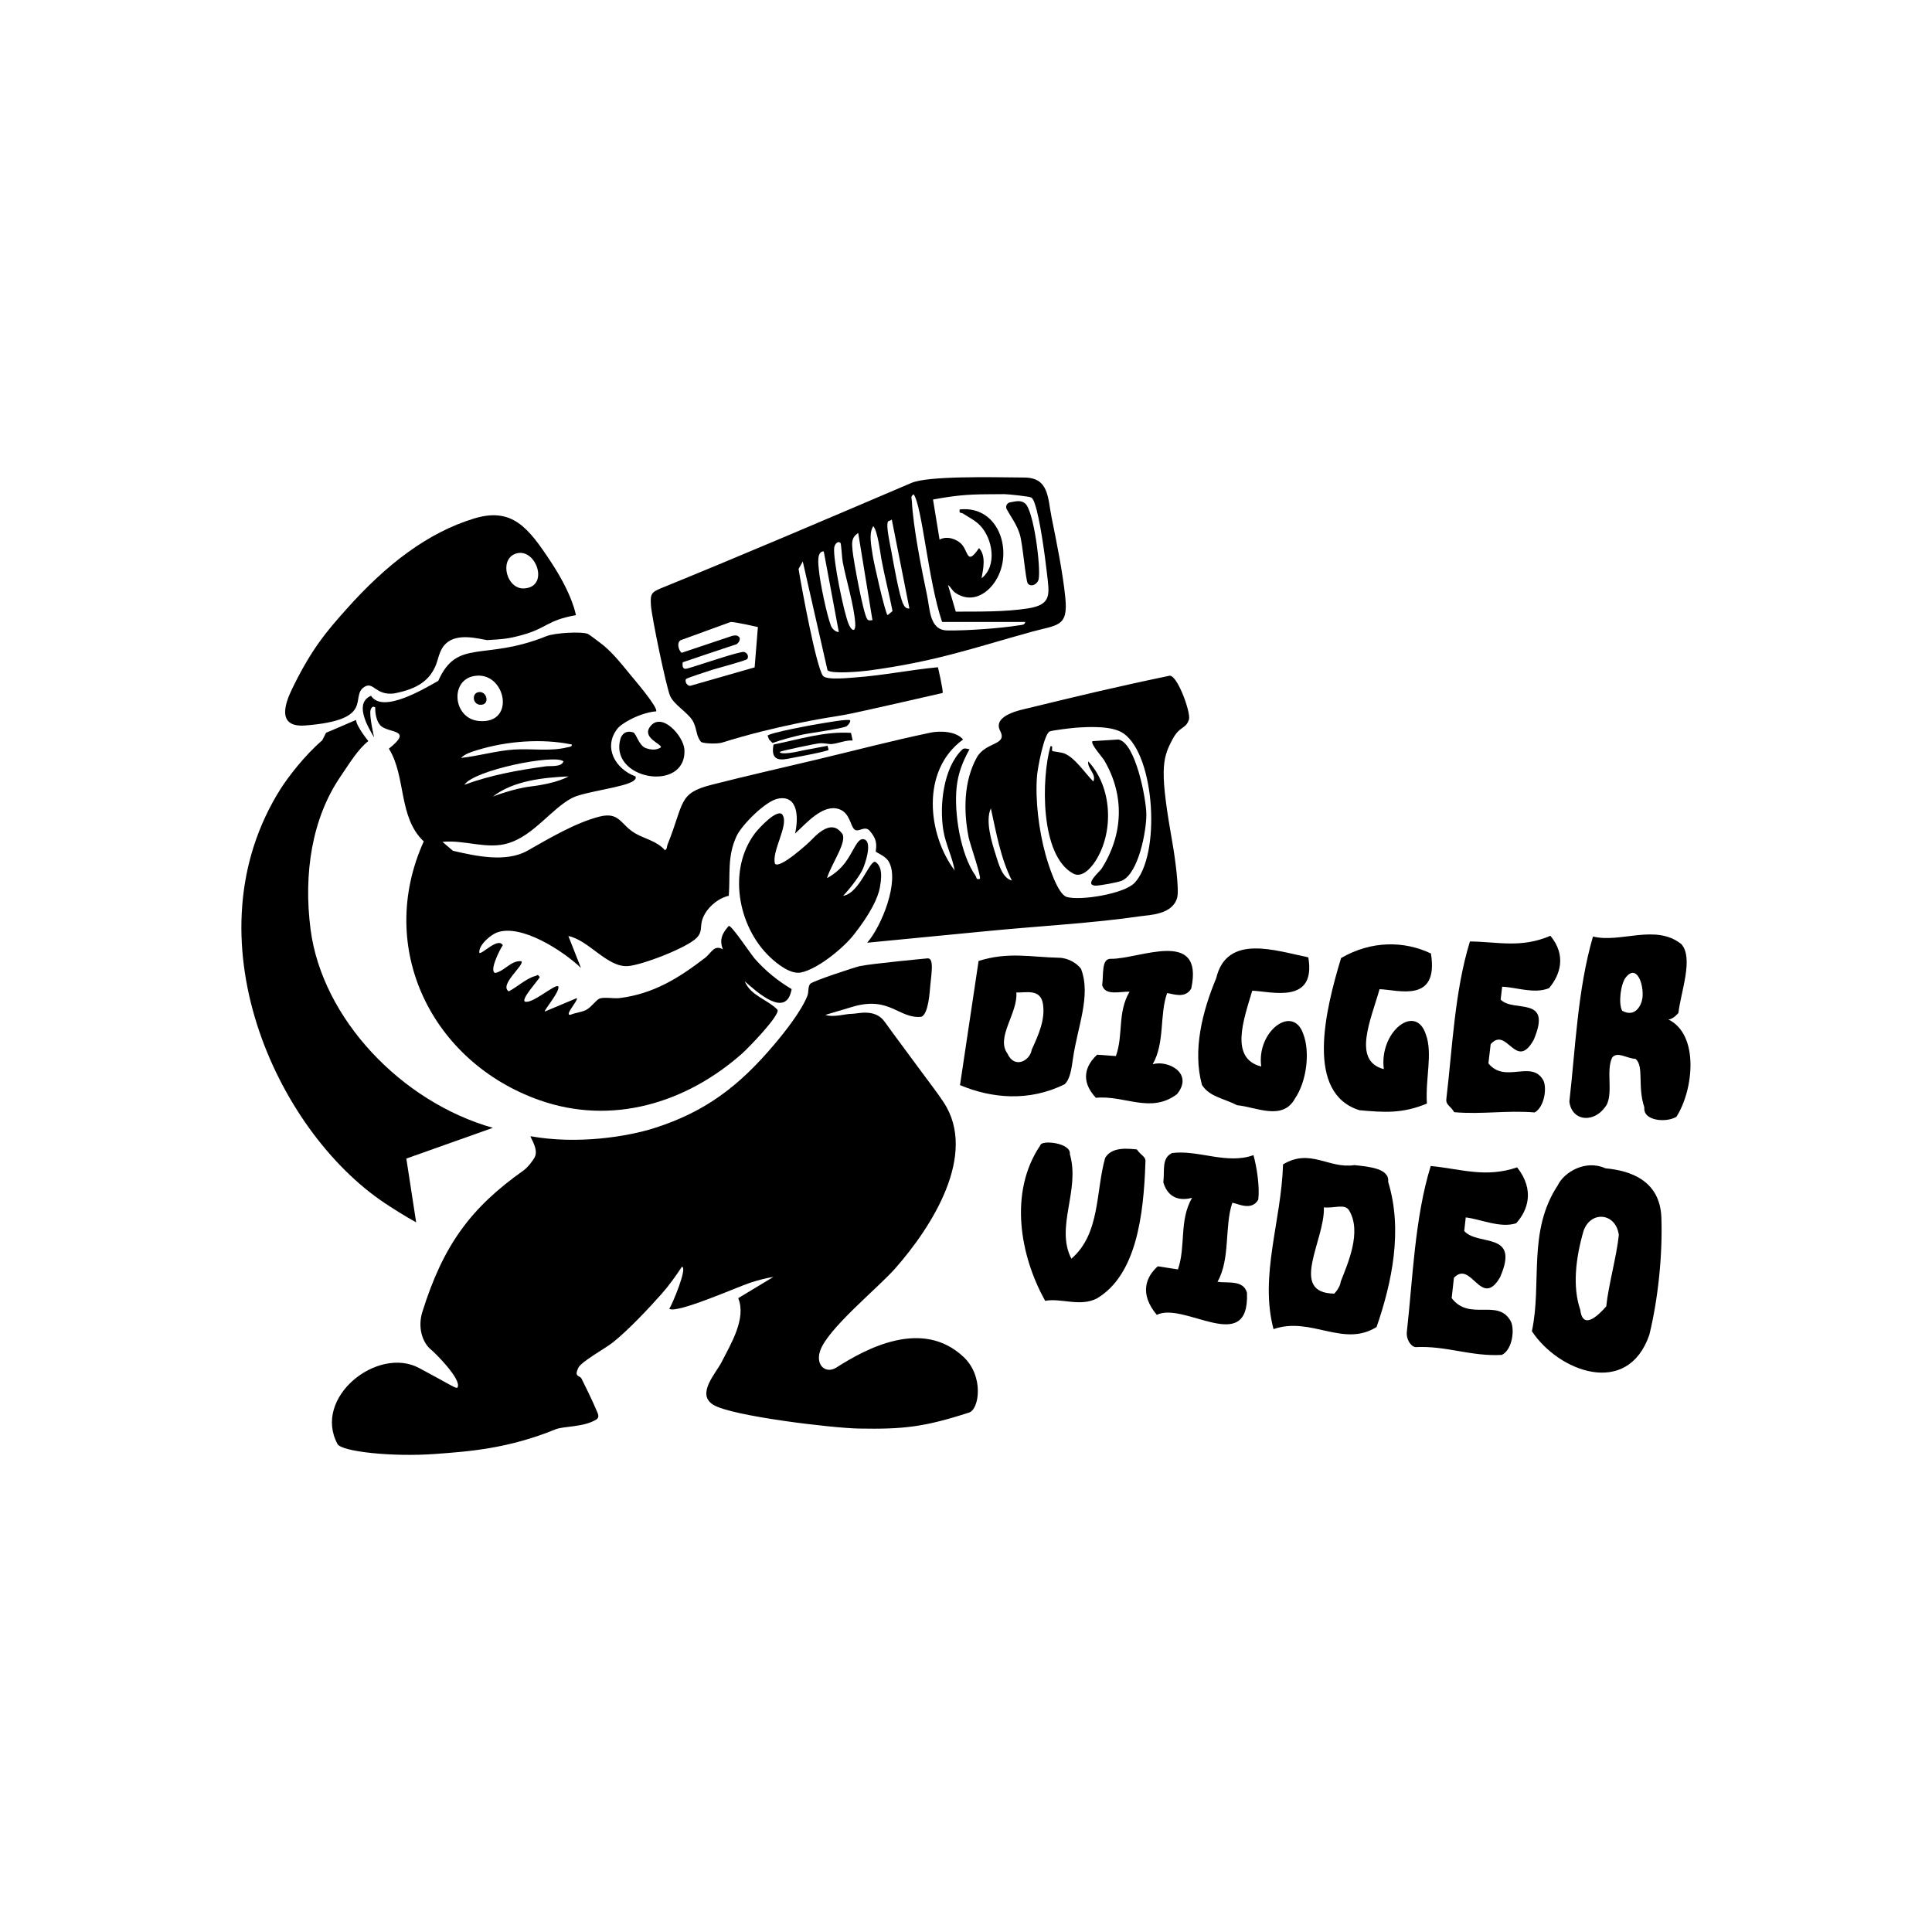 <?xml version="1.0" encoding="UTF-8"?><svg id="Layer_1" xmlns="http://www.w3.org/2000/svg" viewBox="0 0 600 600"><path d="M333.23,328.68c1.39-9.81,5.69-19.49,2.48-27.82-1.22-1.67-3.9-3.36-6.82-3.42-8.74-.19-15.78-1.92-24.98,1-1.85,12.34-3.93,26.22-5.77,38.55,9.72,4.09,21.36,5.25,32.48-.26,1.69-1.51,2.15-4.77,2.61-8.04h0ZM320.37,326.11c-.46,3.2-5.29,6.03-7.51,1.06-3.67-5.02,3.31-12.55,2.77-18.94,2.91.12,7.51-1.3,8.27,3.56.76,4.89-1.39,9.61-3.54,14.32h0Z"/><path d="M340.34,340.93c8.96-.87,17,5.05,25.2-1.14,5.3-6.57-2.97-10.67-7.57-9.28,3.84-6.63,2.09-15.32,4.48-22.08,1.46.06,5.59,1.95,7.51-1.45,4.01-18.98-16.31-9.02-25.05-9.21-2.91-.06-2.15,4.92-2.62,8.22.99,3.36,5.59,1.87,8.5,1.99-3.84,6.55-1.86,13.4-4.24,19.99-1.46-.1-4.37-.31-5.82-.42-3.37,3.08-5.53,7.9-.4,13.37h0Z"/><path d="M384.23,343.24c5.82.53,14.09,4.96,17.93-2.07,3.61-5.26,4.78-14.43,2.57-20.09-3.2-9.31-14.56-.8-13.04,10.13-9.96-2.5-5.41-14.72-2.79-23.54,5.82.21,19.91,4.4,17.41-10.36-9.96-1.99-25.28-7.51-28.6,6.46-4.31,10.34-7.39,22.42-4.42,33.19,2.45,3.75,6.81,4.13,10.94,6.3h0Z"/><path d="M422.3,344.8c7.28.64,13.1,1.15,20.84-2.08-.52-7.86,1.87-15.51-.33-21.48-3.2-9.82-14.56-.76-13.05,10.79-9.95-2.57-3.95-15.46-1.33-24.83,5.82.19,18.46,4.5,15.96-11.08-8.27-3.95-18.46-4.06-27.9,1.4-5.01,16.53-11.19,42.09,5.8,47.3h0Z"/><path d="M451.64,345.4c8.73.75,16.24-.64,24.97.08,3.15-1.8,3.85-7.92,2.63-10.06-3.66-6.37-11.88,1.2-17-5.18.23-1.99.47-3.97.7-5.96,5.07-5.76,7.79,8.53,13.34-1.3,6.01-14.02-6.34-8.39-10.24-12.56l.47-3.98c4.37.13,9.96,2.33,14.56.44,3.38-3.99,5.54-10.08.42-16.26-9.21,3.93-16.25,1.85-24.99,1.76-4.79,15.58-5.44,33.22-7.32,48.86-.23,1.96,1.22,2.08,2.44,4.16h0Z"/><path d="M518.1,316.59c1.46.06,3.15-2.02,3.15-2.02.71-6.41,4.8-17.04.9-21.37-8.03-6.42-18.93-.21-27.43-2.36-4.79,16.35-5.45,34.86-7.34,51.27.75,6.28,8.03,6.9,11.64.9,1.93-4.06-.28-10.51,1.65-14.58,1.69-2,4.37.25,7.28.42,2.68,2.28.51,8.51,2.72,15.06-.47,4.23,6.8,4.83,9.95,2.93,5.31-8.27,7.2-25.52-2.52-30.25h0ZM510.07,309.92c-.24,2.1-2.16,6.25-6.29,3.98-1.22-2.14-.51-8.39,1.18-10.44,3.38-4.12,5.59,2.25,5.12,6.45h0Z"/><path d="M353.07,356.97c-3.13-.32-7.83-.8-9.86,2.63-2.97,10.57-1.48,23.54-10.48,31.3-5.09-9.78,2.81-21.32-.48-32.48.47-3.53-8.92-4.49-9.16-2.75-9.93,14.62-6.25,34.49,1.5,48.31,4.93-.93,10.96,1.98,16.12-.78,12.13-7.25,14.47-25.58,15.01-42.25.23-1.83-1.33-1.99-2.66-3.98h0Z"/><path d="M389.3,358.73c-8.29,3.02-17.22-1.71-25.28-.64-3.36,1.52-2.27,5.38-2.74,9.07,1.1,3.88,3.99,6.12,8.92,4.84-4.07,7.07-1.87,14.98-4.38,22.23-1.57-.24-4.7-.73-6.26-.97-3.6,3.2-5.87,8.46-.31,15.08,8.53-4.24,28.8,13.03,28.01-6.85-1.1-4.1-6.03-2.92-9.16-3.41,4.07-7.15,2.11-17.13,4.61-24.55,1.57.19,6.03,2.69,8.06-.98.47-3.86-.39-9.81-1.49-13.81h0Z"/><path d="M420.61,361.84c-8.06,1.21-13.62-5.34-22.15-.23-.54,17.72-7.35,34.56-2.96,51.16,11.66-4.04,21.68,5.84,32.01-.66,4.77-13.84,8.21-30.05,3.59-45.1.47-4.08-5.79-4.7-10.49-5.17h0ZM416.39,397.98c-.23,2.01-2.03,3.77-2.03,3.77-14.32-.22-2.82-16.65-3.22-26.79,3.13.37,6.5-1.26,7.83.93,3.99,6.62-.31,16.28-2.58,22.08h0Z"/><path d="M471.16,362.53c-9.86,3.36-17.45.48-26.84-.42-5,16.21-5.55,35.02-7.42,51.57-.23,2.07,1.1,4.41,2.66,4.68,9.63-.49,17.22,2.96,26.84,2.42,3.36-1.63,4.07-8.11,2.74-10.52-3.99-7.16-12.76.18-18.31-7.12.23-2.1.47-4.21.7-6.31,5.4-5.69,8.45,9.85,14.32-.15,6.33-14.44-6.89-9.57-11.12-14.38l.47-4.22c4.7.55,10.72,3.41,15.65,1.82,3.6-3.96,5.87-10.28.31-17.36h0Z"/><path d="M498.58,362.83c-6.03-2.77-12.76,1.05-14.79,5.26-9.47,14.34-4.84,30.33-8.05,45.33,8.22,12.48,29.67,20.77,36.47,1.14,2.74-11.15,4.14-24.82,3.75-36.38-.39-11.52-9.55-14.64-17.38-15.35h0ZM498.83,405.71c-1.8,2-7.2,7.97-8.06,1.09-2.43-7.07-1.49-15.89,1.01-24.52,2.27-6.46,10.09-5.61,10.96,1.27-.7,6.72-3.2,15.46-3.91,22.16h0Z"/><path d="M363.38,209.82c-17.18,3.57-29.07,6.46-43.67,10.01-2.54.62-11.63,2.27-9.09,7.18,2.33,4.51-4.51,3.31-7.25,8.21-4.11,7.36-4.16,16.72-2.56,24.8.37,1.87,4,12.29,3.5,12.92-1.33.3-.91-.36-1.35-.98-4.69-6.64-6.69-19.4-5.88-27.38.46-4.58,1.99-8.21,4-11.89-.94-.2-1.69-.45-2.25.08-5.9,5.71-7.13,17.43-5.86,25.17.7,4.23,2.78,8.17,3.51,12.39-8.35-11.13-10.64-31.02,2.61-40.67-2.11-2.6-7.24-2.74-10.11-2.13-12.73,2.68-22.28,5.25-35.18,8.33-12.89,3.08-20.72,4.78-32.85,7.87-10.38,2.64-8.4,5.53-13.63,18.54-.32.8-.04,1.26-.8,1.79-2.47-2.88-6.4-3.57-9.31-5.29-4.54-2.69-4.78-6.76-11.06-5.16-7.52,1.93-15.69,6.82-22.3,10.56-6.69,3.78-16.07,1.7-23.18.05l-3.26-2.76c6.86-.73,13.78,2.46,20.48.4,7.93-2.44,13.43-10.77,19.83-14.07,3.81-1.97,16.8-3.33,19.13-5.38.48-.42.68-.57.53-1.28-6.33-2.32-10.05-9-5.74-14.7.84-1.11,2.49-2.1,3.82-2.83,3.28-1.79,6.63-2.6,8.3-2.67.78-1.14-7.05-10.22-8.2-11.63-2.61-3.2-5.1-6.32-8.22-8.93-.54-.45-4.44-3.37-4.71-3.48-1.99-.86-10.4-.35-12.91.67-19.48,7.86-27.67.56-33.62,13.89-4.18,2.32-17.24,10.31-20.87,4.63-4.99,2.14-1.64,8.63.96,12.95,0,0-1.63-6.96-1.09-8.58.54-1.62,1.44-.71,1.44-.71-.07,1.7.37,4.2,1.55,5.49,2.42,2.65,10.57,1.02,2.68,7.28,5.43,8.7,2.83,21.22,10.83,28.8-14.97,33.14,2.5,68.54,35.92,80.35,22.51,7.95,45.59.92,62.97-14.5,1.8-1.59,11.75-11.8,10.98-13.56-3.11-3.23-8.39-4.37-10.18-8.85,3.73,3.27,12.94,11.8,14.56,2.43-4.36-2.63-8.08-5.61-11.45-9.45-1.32-1.51-7.19-10.4-8.06-10.18-2.06,2.26-3,4.26-1.84,7.3-2.7-1.64-3.64,1.17-5.49,2.59-8.18,6.29-16.04,11.21-26.59,12.52-1.89.23-4.44-.38-6.14.12-1.02.3-2.7,2.79-4.26,3.57-1.52.76-3.24.81-4.79,1.48-2.28.46,2.51-4.55,1.89-5.15l-9.91,4.16c-.4-.31,4.85-6.35,4.17-7.81-.93-.94-8.23,5.71-10.43,4.69-.99-.96,4.06-6.39,4.68-7.56-.79-1.11-.73-.51-1.37-.35-2.69.64-5.74,3.49-8.27,4.77-3.12-2.03,5.1-8.28,3.91-9.37-3.19-.28-5.08,2.98-8.07,3.65-2.09-.44,1.49-7.5,2.32-8.61-1.48-2.62-6.62,3.07-7.29,2.35-.29-2.38,3.52-5.58,5.44-6.29,7.6-2.84,20.77,5.84,26.12,10.99l-3.91-9.91c6.41,1.31,12.01,9.73,18.43,9.34,4.36-.27,18.53-5.72,21.46-8.82,1.81-1.91.98-3.38,1.7-5.6,1.13-3.47,4.68-6.61,8.23-7.42.5-6.71-.53-12.14,2.39-18.47,1.64-3.57,9.01-10.91,12.83-11.68,6.54-1.32,6.41,6.37,5.36,10.83,3.41-3.09,8.55-9.21,13.57-7.62,3.52,1.11,3.58,5.32,4.9,6.36,1.31,1.04,3.21-1.47,4.81.52,1.26,1.56,2.34,3.02,1.78,6.19-.09.5,2.9,1.28,4.04,3.26,3.46,5.99-2.25,20.15-6.71,25.19,13.06-1.27,22.83-2.21,37.66-3.65,15.73-1.53,32.71-2.44,47.23-4.58,2.85-.42,10-.48,11.4-5.81.65-2.46-.66-12.28-1.4-16.46-3.97-22.5-3.46-26.39-.1-32.58,2.26-4.37,4.15-3.14,5.15-6.24.65-2.02-3.45-13.5-5.9-13.59ZM144.21,243.72c3.03-4.6,28.05-9.59,30.77-7.29-.51,1.87-3.95,1.36-5.47,1.56-8.6,1.18-17.15,2.72-25.3,5.73ZM164.81,244.25c-5.26.61-11.73,3.12-11.73,3.12,6.38-4.94,15.61-5.89,23.47-6.25,0,0-3.4,2.15-11.73,3.12ZM177.59,231.22c.12.74-.92.75-1.45.88-5.39,1.33-11.05.31-16.53.68-5.5.37-10.96,2.01-16.43,2.6,1.18-1.26,3.47-1.96,5.1-2.45,9.11-2.79,20.02-3.65,29.32-1.71ZM147.2,209.95c9.81-1.79,13.34,15.14,1.44,13.95-7.9-.78-9.03-12.57-1.44-13.95ZM309.29,265.63c-1.31-4.09-3.36-10.68-1.57-14.6,1.68,7.6,2.99,15.38,6.52,22.42-3.01-.77-4.12-5.22-4.95-7.82ZM352.3,274.23c-3.26,3.38-16.81,5.56-21.01,4.33-2.89-.85-5.8-10.32-6.6-13.22-2.03-7.38-3.25-16.82-2.63-24.47.17-2.12,2.16-13.11,3.99-13.74,1.04-.36,6.79-1.05,8.24-1.15,4.21-.28,11.21-.62,14.67,1.82,9.85,6.96,11.54,37.93,3.34,46.44Z"/><path d="M259.74,424.7c-3.2,2.05-6.5-.6-5.08-5.06,2.18-6.86,17.88-19.52,23.33-25.69,11.43-12.96,25.78-35.42,15.04-51.66-2.13-3.22-3.97-5.5-6.73-9.27-3.32-4.54-8.27-11.11-11.57-15.72-3.04-4.25-8.57-2.41-10.08-2.45-1.92-.05-5.81,1.23-8.32.33l8.63-2.57c11.42-3.31,14.21,3.84,21.14,3.17,2.3-.84,2.63-7.97,2.81-9.72.39-3.97,1.19-8.59-.86-8.43,0,0-17.4,1.63-21.04,2.41-1.47.31-14.64,4.63-15.38,5.49-.81.94-.39,2.5-.91,3.79-1.93,4.79-6.93,11.1-10.21,14.99-11,13.04-21.44,20.93-37.13,25.97-8.65,2.78-24.12,5.18-38.58,2.59-.25.35,2.64,4.06,1.21,6.62-.4.72-1.94,2.96-3.46,4.03-16.29,11.53-24.88,23.08-31.39,43.93-1.44,4.61-.15,9.45,2.85,11.82.9.71,9.61,9.26,8.05,11.65-.32.49-2.24-.92-11.9-6.07-12.96-6.91-33.13,9.17-25.34,23.61,1.27,2.35,16.93,4.06,30.31,3.08,10.45-.76,22.68-1.64,37.37-7.64,2.63-1.07,8.56-.59,12.64-3.02,1.27-.81.46-1.99,0-3.12-1.06-2.56-3.24-7.03-4.52-9.58-.59-1.16-2.39-.42-1.06-3.33.9-1.98,8.43-6.08,10.8-7.97,4.71-3.76,11.09-10.5,15.15-15.1,2.27-2.57,4.36-5.5,6.25-8.36,1.94.09-3.18,12.09-3.91,13.04,2.24,1.61,21.34-6.85,25.05-8.07,2.36-.77,4.83-1.44,7.29-1.83l-10.93,6.59c2.59,6.28-2.26,14.18-5.15,19.84-1.85,3.63-8.01,10-2.54,13.31,5.8,3.51,36.96,7.2,45.12,7.35,13.88.25,20.34-.46,34.27-4.97,3.15-1.02,4.69-11.24-1.73-17.28-12.81-12.04-30.25-2.61-39.48,3.3Z"/><path d="M208.1,216.09c1.15,2.73,5.36,5.07,6.96,7.65,1.42,2.29,1.02,4.84,2.69,6.7,1.08.54,5.11.61,6.46.19,16.82-5.27,32.15-7.68,37.86-8.59,3.25-.52,30.66-6.83,30.66-6.83.3-.59-1.45-7.99-1.45-7.99-8.29.76-17.05,2.54-25.29,3.13-2.05.14-9.42.99-10.44-.5-2.14-3.12-6.56-27.1-7.55-33.16l1.31-2.31,7.68,33.77c1.2,1.23,10.41.41,12.65.11,20.93-2.8,32.45-6.98,50.51-11.99,8.3-2.3,11.61-1.47,10.7-10.61-.76-7.72-2.71-17.27-4.26-24.95-1.24-6.17-.82-12.33-8.44-12.41-10.93-.12-29.93-.53-35.11,1.68-26.12,11.15-53.52,22.85-77.63,32.65-3.19,1.3-3.5,1.87-3.24,5.5.26,3.6,4.69,25.01,5.93,27.97ZM306.31,153.5c1.25,0,4.36-.05,5.58-.04,1.13,0,7.91.71,8.38,1.05.6.43.89,1.32,1.12,2.01,1.57,4.52,3.15,16.18,3.72,21.31.75,6.67,1.7,9.94-5.94,11.13-7.07,1.1-15.18.96-22.35.99l-2.41-8.27c1.03.72,1.13,1.67,2.43,2.52,4.3,2.83,8.74.98,11.63-2.8,6.76-8.83,2.25-24.54-10.41-23.19-.31,1.42.43.89,1.03,1.29,1.75,1.15,3.77,2.12,5.24,3.64,3.96,4.08,5.45,12.61.5,16.45.54-2.9,1.45-7.01-.79-9.38-3.71,5.47-3.27,1.3-5.25-1.02-1.58-1.85-4.77-2.86-7-1.6l-2.03-12.46c6.52-1.19,10.35-1.59,16.53-1.63ZM283.73,153.5c2.67,3.63,4.49,26.87,8.85,39.65h25.83c-.21,1-1.05.9-1.82,1.03-5.9.96-16.51,1.72-22.42,1.61-5.51-.1-5.33-6.47-6.28-10.98-1.74-8.29-4.28-20.99-4.71-29.24-.05-.87-.49-1.38.56-2.07ZM275.6,162.62c.14-1.2.65-.62,1.35-1.29l5.47,27.63c-1.04.16-1.56-.62-1.95-1.44-1.24-2.62-3-12.72-3.63-16.19-.39-2.13-1.45-6.84-1.24-8.72ZM271.22,163.41c1.36,1.56,2.18,8.42,2.47,10.03.99,5.45,2.44,10.9,3.49,16.34l-1.53,1.26c-.76-.59-4.32-16.41-4.63-18.59-.38-2.66-1.33-6.88.2-9.05ZM266.52,165.5l4.43,27.12c-.62-.04-1.11.27-1.6-.32-1.24-1.52-4.33-18.46-4.59-21.38-.22-2.4-.4-3.92,1.76-5.41ZM259.07,170.07c.14-1.08,1.17-2.25,1.96-1.45.21.21.48,4.87.67,5.86,1.1,5.73,3.53,13.5,3.9,19.06.19,2.8-1,2.63-1.99.41-1.52-3.41-4.99-20.51-4.54-23.89ZM255.82,171.24l4.68,25.03c-1.14.03-2.14-1.15-2.45-1.96-1.33-3.5-3.37-13.34-3.72-17.14-.16-1.69-.83-6,1.5-5.93ZM211.33,198.84l15.6-5.68c1.38-.05,8.44,1.57,8.44,1.57l-1.01,12.53s-15.54,4.46-19.62,5.62c-1.21.53-2.21-1.2-1.69-1.99.22-.34,7.15-2.54,8.28-2.91,1.45-.47,10.46-2.83,10.77-3.35,0,0,0-.01.01-.02.61-1.06-.41-2.37-1.61-2.13-4.52.89-16.52,5.23-17.63,5.23-.99,0-.95-1.23-.86-2.03,0,0,17.04-5.78,16.67-5.56,0,0,1.22-.75,1.05-1.99-.61-.96-1.23-.83-2.21-.7l-15.85,5.31c-.94-.84-1.56-3.04-.36-3.88Z"/><path d="M200.58,232.34c-2.22-.8-2.98-4.6-3.94-4.89-1.27-.38-2.86-.41-3.8,1.54-4.4,13.1,20.44,17.46,19.71,3.81-.22-4.14-7.08-11.97-10.67-7.12-2.53,3.43,3.42,5.26,3.4,6.38-1.65,1.23-3.82.6-4.71.28Z"/><path d="M242.27,233.47c.52-.34,10.84-2.49,12.13-2.62,1.51-.16,2.94.32,3.99.21,1.99-.2,4.28-1.25,6.41-1.09l-.51-2.37c-8.17-.55-16.14,2.04-24.06,3.62-.83,4.36,1.11,5.09,4.55,4.4,3.58-.72,8.68-1.56,12.17-2.55.65-.18.27-.31.06-1.46l-7.59,1.43c-6.58,1.57-7.58.7-7.15.42Z"/><path d="M262.97,225.5c.42-.31,1.18-1.22,1.07-1.78-.43-.59-7.9.81-9.23,1-2.01.28-15.9,2.87-16.43,3.75l.48,1.21,1.05,1.06c3.04-1.08,6.16-1.91,9.31-2.6,2.34-.51,12.74-1.9,13.76-2.64Z"/><path d="M337.96,236.43c-.39,2.22,2.67,3.98,1.57,6.25-2.57-2.54-5.62-7.35-9.03-8.7-.86-.34-3.57-.62-3.69-.76-.35-.39.42-1.66-.58-1.48-2.81,9.85-3.32,34,7.1,39.57,2.69,1.43,5.48-1.72,6.89-3.93,5.79-9.04,5.19-23.04-2.27-30.94Z"/><path d="M347.34,229.66l-8.07.51c-.71.84,3.03,4.9,3.67,5.98,6.4,10.89,5.9,23.02-.83,33.62-.58.91-5.44,4.96-2.06,5.27,1.13.1,7.2-1.01,8.39-1.55,5.17-2.33,7.61-15.47,7.57-20.64-.03-4.58-3.31-22.17-8.66-23.19Z"/><path d="M316.7,165.91c.94,3.04,1.8,14.27,2.48,15.25.92,1.32,3.07.34,3.39-1.33.7-3.69-1.51-21.11-4.17-23.44-1.4-1.22-3.06-.66-4.73-.37-.98.18-1.51,1.26-1.02,2.14,1.42,2.55,3.11,4.72,4.05,7.75Z"/><path d="M243.07,253.1c-1.54-2.36-7.53,4.26-8.54,5.59-8.64,11.34-5.44,29.03,4.58,38.53,2.28,2.16,6.37,5.4,9.55,4.81,5.16-.97,13.2-7.56,16.46-11.7,5.33-6.77,7.56-11.58,8.14-14.73.97-5.22-.06-6.91-1.28-7.86-1.77-1.29-4.84,9.62-10.15,10.47,2.23-2.32,5.43-6.53,6.27-8.65,1.31-3.3,2.66-8.8-.11-8.96-1.84-.11-3.04,4.04-5.57,7.38-2.44,3.22-5.59,4.72-5.59,4.72,1.47-4.66,6.36-11.32,4.72-13.82-.75-.75-3.07-4.9-9.4,1.82-1.21,1.29-9.93,9.16-11.46,7.57-1.18-3.77,4.36-12.08,2.36-15.14Z"/><path d="M119.54,373.67c1.74,1.16,6.19,4.03,9.7,5.94l-3.05-19.81,26.88-9.54c-28.52-8.07-53-33.99-56.61-61.55-2.27-17.39.44-34.64,9.29-47.56,2.55-3.72,5.31-8.39,8.64-11,0,0-3.7-4.56-3.83-6.57-2.49,1.06-9.15,3.99-9.29,3.96l-1.2,2.38c-5.43,4.62-10.69,11.53-12.95,15.1-28.9,45.8-1.48,106.02,32.39,128.63Z"/><path d="M148.99,218.86c3.33.33,2.34-4.41-.4-3.91-2.13.39-1.81,3.69.4,3.91Z"/><path d="M94.81,225.3c21.93-1.71,13.71-8.91,18.29-11.94,2.89-1.91,3.43,2.69,9.26,2,7.68-1.45,10.92-4.29,12.76-8.25,1.03-2.13,1.15-5.14,3.35-7.24,3.61-3.43,10.24-1.45,12.81-1.08,4.93-.29,6.55-.4,10.76-1.55,7.92-2.16,7.7-4.58,16.81-6.19,0,0-.89-6.1-7.66-16.4-7.12-10.83-12.13-17.25-24.04-13.6-14.26,4.37-27.07,14.11-39.58,28.15-5.94,6.67-10.78,12.17-16.95,24.94-2.07,4.29-4.79,11.86,4.19,11.16ZM159.9,172.04c6.34-2.57,11.06,10.19,2.91,10.7-5.41.33-7.81-8.71-2.91-10.7Z"/></svg>